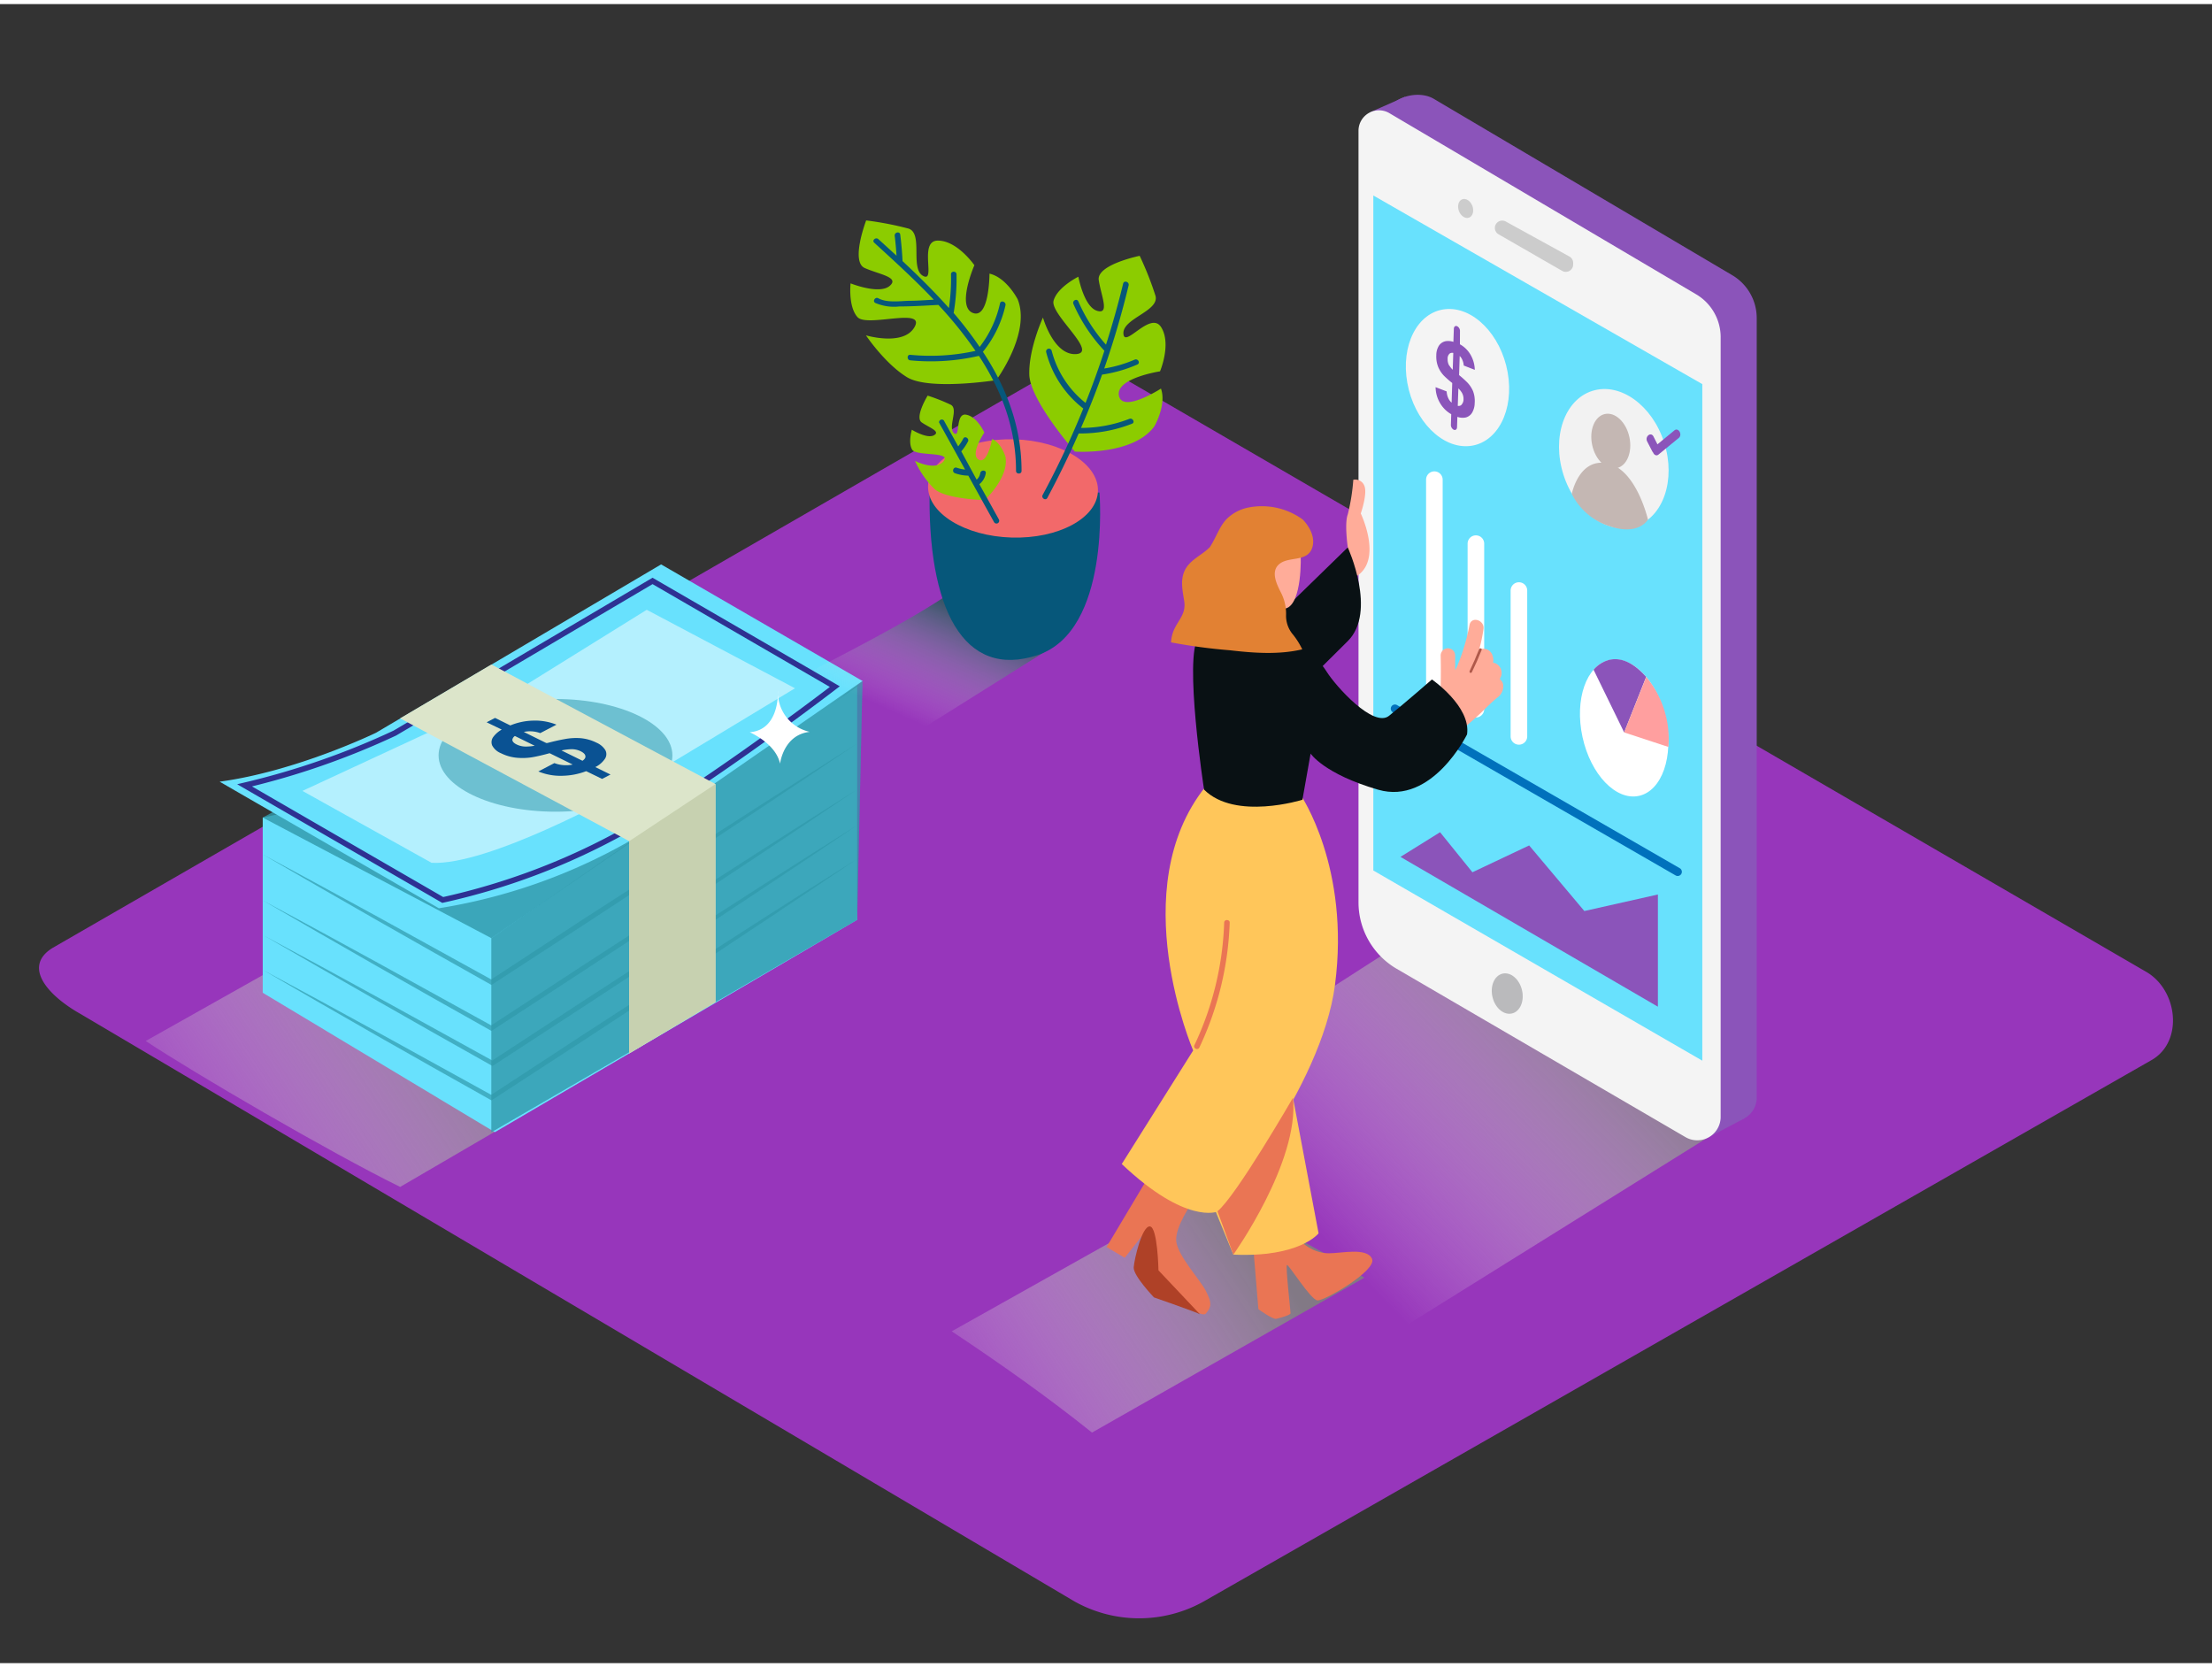 <svg xmlns="http://www.w3.org/2000/svg" xmlns:xlink="http://www.w3.org/1999/xlink" viewBox="0 0 400 300" width="406" height="306" class="illustration styles_illustrationTablet__1DWOa"><rect x="0" y="0" width="400" height="300" fill="#333333" stroke="none"/><defs><linearGradient id="linear-gradient" x1="26.16" y1="217.47" x2="91.8" y2="174.43" gradientUnits="userSpaceOnUse"><stop offset="0" stop-color="#fff" stop-opacity="0"></stop><stop offset="0.99" stop-color="gray"></stop></linearGradient><linearGradient id="linear-gradient-2" x1="237.31" y1="221.2" x2="287.75" y2="172.23" xlink:href="#linear-gradient"></linearGradient><linearGradient id="linear-gradient-3" x1="168.46" y1="262.02" x2="228.25" y2="222.82" xlink:href="#linear-gradient"></linearGradient><linearGradient id="linear-gradient-4" x1="167.91" y1="128.42" x2="158.9" y2="108.34" gradientTransform="matrix(-1, 0, 0, 1, 330.32, 0)" gradientUnits="userSpaceOnUse"><stop offset="0" stop-color="#fff" stop-opacity="0"></stop><stop offset="1" stop-color="#006837"></stop></linearGradient></defs><title>PP</title><g style="isolation: isolate;"><g id="Layer_2" data-name="Layer 2"><path d="M194.28,288.83,14.56,182.61c-5.72-3.21-10.63-8.49-5.05-11.94l180.37-104c2.71-1.68,6.82-2.78,9.57-1.18L388.11,175c5.72,3.32,6.75,12.6,1,15.93L218,288.66A23.9,23.9,0,0,1,194.28,288.83Z" fill="#9736bb"></path><path d="M72.36,213.89l43.52-25.39c-10.2-6.91-32.31-19.7-41.14-28.23L26.35,187.5C35,193.26,59.72,207.67,72.36,213.89Z" opacity="0.91" fill="url(#linear-gradient)" style="mix-blend-mode: multiply;"></path><polygon points="155 123.22 47.51 147.1 47.51 178.78 89.49 203.99 155 165.59 155 123.22" fill="#68e1fd"></polygon><polyline points="155.38 123.16 88.86 168.91 47.51 147.1 78.69 130.1" fill="#3099aa" opacity="0.81"></polyline><path d="M39.72,140.61l39.64,22.89a101.83,101.83,0,0,0,34.42-12.12C131.52,141.25,156,122.42,156,122.42l-36.45-21.1L68,131.76S53.72,138.71,39.72,140.61Z" fill="#68e1fd"></path><path d="M44.23,141.27,80.06,162a121.49,121.49,0,0,0,32.78-12.41c16-9.15,38.12-26.17,38.12-26.17L118,104.31l-46.6,27.51A139.28,139.28,0,0,1,44.23,141.27Z" fill="none" stroke="#2e3192" stroke-miterlimit="10"></path><polygon points="88.86 168.91 88.86 203.99 155 165.59 155.96 122.42 88.86 168.91" fill="#3099aa" opacity="0.54"></polygon><polygon points="88.86 168.91 88.86 203.99 155 165.59 155.96 122.42 88.86 168.91" fill="#3099aa" opacity="0.54"></polygon><path d="M92.42,124.77l24.53-15.24,26.81,14.19s-28,16.94-30.11,18.12-25.4,14-35.61,13.44l-23.35-13Z" fill="#fff" opacity="0.5"></path><ellipse cx="100.45" cy="135.85" rx="21.14" ry="10.19" fill="#3099aa" opacity="0.54"></ellipse><path d="M47.51,153.76q10.44,5.6,20.82,11.3t20.74,11.44h-.44l16.52-10.82L121.72,155l16.61-10.67Q146.65,139,155,133.71q-8.17,5.54-16.39,11l-16.46,10.91-16.51,10.83L89.09,177.23l-.21.14-.22-.12Q78.32,171.46,68,165.57T47.51,153.76Z" fill="#3099aa" opacity="0.68"></path><path d="M47.51,162.07q10.44,5.6,20.82,11.3t20.74,11.44h-.44L105.15,174l16.57-10.75,16.61-10.67Q146.64,147.27,155,142q-8.17,5.54-16.39,11l-16.46,10.91-16.51,10.83L89.09,185.54l-.21.14-.22-.12Q78.32,179.77,68,173.88T47.51,162.07Z" fill="#3099aa" opacity="0.68"></path><path d="M47.7,168.42q10.44,5.6,20.82,11.3t20.74,11.44h-.44l16.52-10.82,16.57-10.75,16.61-10.67q8.32-5.32,16.68-10.57-8.17,5.54-16.39,11l-16.46,10.91-16.51,10.83L89.28,191.89l-.21.14-.22-.12q-10.33-5.79-20.61-11.67T47.7,168.42Z" fill="#3099aa" opacity="0.68"></path><path d="M47.51,174.63q10.44,5.6,20.82,11.3t20.74,11.44h-.44l16.52-10.82,16.57-10.75,16.61-10.67q8.32-5.32,16.68-10.57-8.17,5.54-16.39,11L122.15,176.5l-16.51,10.83L89.09,198.1l-.21.14-.22-.12Q78.32,192.33,68,186.45T47.51,174.63Z" fill="#3099aa" opacity="0.68"></path><polygon points="72.36 129.16 113.78 151.37 113.78 189.75 129.38 180.47 129.38 141.04 88.86 119.42 72.36 129.16" fill="#dce5ca"></polygon><polygon points="113.78 151.37 129.38 141.04 129.38 180.47 113.78 189.75 113.78 151.37" fill="#c7d1b0"></polygon><path d="M104.95,132.74a8,8,0,0,1,2.92.82,3.51,3.51,0,0,1,1.58,1.32,1.51,1.51,0,0,1-.07,1.61,4.49,4.49,0,0,1-1.73,1.48l2.75,1.35-1.52.79L106,138.71a12.72,12.72,0,0,1-4.17.83,10.47,10.47,0,0,1-4.48-.78l2.9-1.51a5.8,5.8,0,0,0,1.89.38,5.5,5.5,0,0,0,1.42-.12l-4.17-2.05c-1.2.33-2.23.57-3.07.72a11.13,11.13,0,0,1-2.8.11,8.08,8.08,0,0,1-2.94-.83,3.09,3.09,0,0,1-1.58-1.4,1.58,1.58,0,0,1,.24-1.59,4.86,4.86,0,0,1,1.49-1.28L88,129.87l1.52-.79,2.76,1.36a11.46,11.46,0,0,1,4.1-.87,10.41,10.41,0,0,1,4.25.73l-2.94,1.53A5.41,5.41,0,0,0,96,131.5a4.88,4.88,0,0,0-1.28.12l4.06,2,.18,0q1.85-.48,3.16-.71A11,11,0,0,1,104.95,132.74Zm.91,3.3c0-.35-.3-.65-.85-.93a3.72,3.72,0,0,0-1.75-.37,9.74,9.74,0,0,0-1.73.22l3.8,1.87c.36-.25.55-.52.54-.79m-9.18-1.93-3.58-1.76a1,1,0,0,0-.46.68c0,.31.25.6.79.86a3.79,3.79,0,0,0,1.71.37,9.51,9.51,0,0,0,1.55-.15" fill="#0a5293"></path><path d="M209.84,212.81c4.72,1.45,4.26,6.3,9.11,7.28,3,.6,3.81,7.47,6.8,7.69l20.91,15.91,62-38.63-58.17-33.42-50,32.15C208.26,209.51,200.72,210,209.84,212.81Z" opacity="0.91" fill="url(#linear-gradient-2)" style="mix-blend-mode: multiply;"></path><polyline points="254.06 16.77 247.78 19.55 253.82 22.21 255.28 19.09" fill="#8b54ba"></polyline><path d="M311.33,201.42,259.12,171a13.92,13.92,0,0,1-6.91-12L250.52,20.76c0-3.63,5.63-5.47,8.75-3.63l54,31.91a9,9,0,0,1,4.4,7.71v141A4.23,4.23,0,0,1,311.33,201.42Z" fill="#8b54ba"></path><polyline points="315.51 201.46 308.69 205.06 309.48 200.31 314.22 199.45" fill="#8b54ba"></polyline><path d="M304.78,204.88l-52.21-30.43a13.92,13.92,0,0,1-6.91-12V22.9a3.7,3.7,0,0,1,5.58-3.18L306.75,52.5a9,9,0,0,1,4.4,7.71v141A4.23,4.23,0,0,1,304.78,204.88Z" fill="#f4f4f4"></path><polygon points="307.83 68.72 248.34 34.61 248.34 156.67 307.83 191.06 307.83 68.72" fill="#68e1fd"></polygon><ellipse cx="272.55" cy="178.94" rx="2.74" ry="3.7" transform="translate(-34.1 68.18) rotate(-13.43)" fill="#bababc"></ellipse><path d="M270.32,40.48h0a1.33,1.33,0,0,0,.67,1.15l11.49,6.61a1.33,1.33,0,0,0,2-1.15V46.8a1.33,1.33,0,0,0-.69-1.16l-11.49-6.32A1.33,1.33,0,0,0,270.32,40.48Z" fill="#ccc"></path><ellipse cx="265.04" cy="36.97" rx="1.3" ry="1.77" transform="translate(3.64 94.28) rotate(-20.31)" fill="#ccc"></ellipse><ellipse cx="291.83" cy="82.2" rx="9.56" ry="12.85" transform="translate(-11.19 92.24) rotate(-17.63)" fill="#f2f2f2"></ellipse><ellipse cx="291.28" cy="79.03" rx="3.44" ry="5.01" transform="translate(-10.14 63.7) rotate(-12.27)" fill="#c4b7b3"></ellipse><path d="M298,93.21s-2.07-9.05-7.28-10.15-6.49,5.52-6.49,5.52a11.51,11.51,0,0,0,6.89,5.85C296.38,96.19,298,93.21,298,93.21Z" fill="#c4b7b3"></path><path d="M302.78,77.09l-3.06,2.52L299,78.19c-.46-.9-1.6,0-1.14.9l.93,1.8a.75.75,0,0,0,.13.17c.16.43.59.73,1,.39l3.66-3C304.29,77.84,303.5,76.49,302.78,77.09Z" fill="#8b54ba"></path><path d="M257.88,86v37a1.5,1.5,0,0,0,3,0V86a1.5,1.5,0,0,0-3,0Z" fill="#fff"></path><path d="M265.39,97.57v29.93a1.5,1.5,0,0,0,3,0V97.57a1.5,1.5,0,0,0-3,0Z" fill="#fff"></path><path d="M273.17,106.05v26.37a1.5,1.5,0,0,0,3,0V106.05a1.5,1.5,0,0,0-3,0Z" fill="#fff"></path><ellipse cx="293.7" cy="130.9" rx="7.71" ry="12.57" transform="translate(-21.11 65.4) rotate(-12.27)" fill="#fff"></ellipse><path d="M293.7,131.7l-5.53-11.33s3.89-5.07,9.51,1.29Z" fill="#8b54ba"></path><path d="M293.7,131.7l8,2.63a17.62,17.62,0,0,0-4-12.66Z" fill="#ff9f9f"></path><path d="M251.83,128.06,303,157.56a.75.75,0,0,0,.76-1.3l-51.13-29.5a.75.75,0,0,0-.76,1.3Z" fill="#0071bc"></path><polygon points="253.25 154.21 260.41 149.75 266.26 156.99 276.52 152.14 286.5 164 299.8 161.01 299.8 181.3 253.25 154.21" fill="#8b54ba"></polygon><path d="M140.67,124.08s.46,7.15-5.1,7.59c0,0,4.71,2,5.49,5.69,0,0,.58-5.22,5.36-5.76A7.35,7.35,0,0,1,140.67,124.08Z" fill="#fff"></path><path d="M197.47,258.31l49.24-28c-10.2-6.91-17.71-8.74-26.54-17.27L172.1,240C180.8,245.78,189.34,251.8,197.47,258.31Z" opacity="0.91" fill="url(#linear-gradient-3)" style="mix-blend-mode: multiply;"></path><path d="M243.72,98.21s-.63-4.29,0-5.94a36,36,0,0,0,1-6.25,1.74,1.74,0,0,1,2,1.09c.6,1.44-.65,5-.65,5s3.56,7.38,0,10.75S243.72,98.21,243.72,98.21Z" fill="#ffac99"></path><path d="M220.11,121.25l23.61-23s5.35,11.62,0,16.94L222.06,136.7" fill="#091114"></path><path d="M215.7,216.54s-3.26,4.52-3,7.16,4.42,7.1,5.36,9,1.19,2.72,0,4.09-11.35-7.48-11.59-8.9S207.9,221,207.9,221l-4.51,5.7-3.29-1.94,7-11.73" fill="#ea7554"></path><path d="M217,236.93c-.28-.27-8.32-3.06-8.32-3.06s-3.78-3.94-3.67-5.44,1.49-7.46,2.91-7.4,1.57,7.95,1.57,7.95Z" fill="#af4127"></path><path d="M226.56,224l1,12s2.6,1.9,3.24,1.74,2.55-.66,2.57-1-.92-8.51-.65-8.73,4.26,6.27,5.51,6.4,10.8-5.42,9.88-7.52-5.53-1-7.81-1-5.42-1.32-7.13-5.23" fill="#ea7554"></path><path d="M232.61,191.4l5.83,30.88s-3.37,4.4-15.41,3.85l-9-21.9" fill="#ffc65a"></path><path d="M235.19,143s9,13.11,6.22,34.34c-2.45,18.82-21.24,41-21.24,41s-5.62,2.48-17.32-8.59l12.91-20.53S203.18,160,218,141.5" fill="#ffc65a"></path><path d="M260.52,117.8a1.31,1.31,0,0,1,2.62,0c0,.88,0,1.77,0,2.65.1-.19.2-.38.3-.57a37.85,37.85,0,0,0,2.29-7.58c.32-1.69,2.75-.93,2.53.7a26.32,26.32,0,0,1-.8,3.77l.26-.11a1.72,1.72,0,0,1,2.2,1.22,2.43,2.43,0,0,1,.07,1.24l.2,0a1.9,1.9,0,0,1,1,2.92,1.74,1.74,0,0,1,.63,1,2.53,2.53,0,0,1-1.12,2.41c-.9.75-1.88,1.72-2.71,2.53-1.08,1.05-2.31,2.1-3.32,2.94s-2.68-1.94-2.7-2.88a1.2,1.2,0,0,1-1.57-1.22Q260.62,122.33,260.52,117.8Z" fill="#ffac99"></path><path d="M265.76,120.59q.93-1.94,1.71-3.93c.11-.28.57-.16.46.13q-.81,2.06-1.76,4C266,121.11,265.63,120.87,265.76,120.59Z" fill="#af594a"></path><path d="M233.82,114s4.38,4,6.07,6.7,8.49,10.24,11.29,8,7.76-6.57,7.76-6.57,7.08,4.87,6.35,9.93c0,0-6.29,12.84-16.08,10S237,135.53,237,135.53l-1.48,8.35s-12.16,3.81-17.79-1.84c0,0-3.7-24-1-27.58" fill="#091114"></path><path d="M235.18,99.47c.09.28.3,9-2.66,9.81s-8-1.24-9.3-4,.56-11.55,5.23-12.06S234.34,96.93,235.18,99.47Z" fill="#ffac99"></path><path d="M231.58,101.08c-2,1.32-.71,3.83.11,5.44a8.35,8.35,0,0,1,.87,4,5.21,5.21,0,0,0,1.27,3.51,13.87,13.87,0,0,1,1.66,2.65c-4.26,1-8.74.67-13.08.17a101.45,101.45,0,0,1-10.65-1.43,6.42,6.42,0,0,1,.5-2.19c.84-1.92,2.22-2.95,1.89-5.21-.25-1.74-.7-3.46-.09-5.18s2.13-2.6,3.57-3.66a9.14,9.14,0,0,0,1.17-1l.31-.52c.86-1.46,1.48-3.22,2.63-4.47A7.73,7.73,0,0,1,225.94,91a12.56,12.56,0,0,1,9.63,2.2s2.54,2.44,1.74,5.05S233.33,99.9,231.58,101.08Z" fill="#e28133"></path><path d="M233.81,197.77s-10.29,17.81-13.65,20.52l2.87,7.84S235,209.35,233.81,197.77Z" fill="#ea7554"></path><path d="M216,188.23a56.08,56.08,0,0,0,5.37-22.14c0-.61,1-.61,1,0a57.29,57.29,0,0,1-5.5,22.62C216.52,189.26,215.71,188.78,216,188.23Z" fill="#ea7554"></path><path d="M272.63,66.57c1.23,6.83-1.83,12.8-6.84,13.34s-10.07-4.57-11.3-11.4,1.83-12.8,6.84-13.34S271.4,59.74,272.63,66.57Z" fill="#f4f4f4"></path><path d="M266.67,72.16a3.52,3.52,0,0,1-.44,1.68,1.91,1.91,0,0,1-1.17.91,2.83,2.83,0,0,1-1.52-.11l-.06,1.81c0,.53-.34.65-.64.5a1,1,0,0,1-.47-.92l.06-1.87a5.45,5.45,0,0,1-1.95-1.89,5.81,5.81,0,0,1-.88-3l2,.77a3.25,3.25,0,0,0,.34,1.31,2.38,2.38,0,0,0,.56.73l.11-3.56a16.88,16.88,0,0,1-1.52-1.34,5.18,5.18,0,0,1-1-1.52,5,5,0,0,1-.36-2.17,3.2,3.2,0,0,1,.48-1.73,1.91,1.91,0,0,1,1.2-.8,3,3,0,0,1,1.41.12l.08-2.32c0-.52.35-.65.64-.49a1,1,0,0,1,.47.92L264,61.52a5,5,0,0,1,1.85,1.77,5.74,5.74,0,0,1,.84,2.85l-2-.78a3.07,3.07,0,0,0-.32-1.17,2.26,2.26,0,0,0-.41-.56l-.11,3.46a17.92,17.92,0,0,1,1.53,1.38,5.23,5.23,0,0,1,1,1.54A5,5,0,0,1,266.67,72.16Zm-2.41.31a1.37,1.37,0,0,0,.39-1,2.2,2.2,0,0,0-.31-1.22,4.17,4.17,0,0,0-.62-.76l-.11,3.16a.81.81,0,0,0,.65-.15m-2.19-7.16a4.39,4.39,0,0,0,.63.79l.1-3.05a.85.85,0,0,0-.65.11,1.19,1.19,0,0,0-.37,1,2.19,2.19,0,0,0,.29,1.19" fill="#8b54ba"></path><path d="M172.45,106.07l18,10.1-23.18,14.54h-.6c-9.38-5.17-17.62-3.69-24.29-7.81C151,118.3,164.47,111.69,172.45,106.07Z" opacity="0.63" fill="url(#linear-gradient-4)" style="mix-blend-mode: multiply;"></path><path d="M198.82,88.33s2.11,25-11.22,29.4-20-8.36-19.48-30.38" fill="#06577a"></path><ellipse cx="183.47" cy="87.84" rx="8.88" ry="15.36" transform="matrix(0.03, -1, 1, 0.03, 89.84, 268.42)" fill="#f2696a"></ellipse><path d="M180.16,68s6.3-8.51,3.87-14.61c0,0-2-3.93-5.1-4.65,0,0,0,8.26-3,7.11s.27-8.63.27-8.63-3.09-4.47-6.62-4.45-.25,7.71-2.66,6.38.09-7.71-2.65-8.56a58.06,58.06,0,0,0-7.64-1.47s-2.85,7.44-.27,8.6,6.4,1.65,4.51,3.25-7.06-.47-7.06-.47-.46,4.22,1.26,6.11,12.29-1.83,10.33,1.75-8.81,1.54-8.81,1.54S160,65,164,67.46,180.16,68,180.16,68Z" fill="#8ccc00"></path><path d="M178.06,89.7s4.49-4.16,3.75-7.88c0,0-.74-2.45-2.4-3.18,0,0-.86,4.69-2.46,3.72S178,77.48,178,77.48s-1.27-2.87-3.29-3.23-1,4.35-2.19,3.34.87-4.37-.59-5.14a33.54,33.54,0,0,0-4.18-1.65s-2.41,3.92-1.07,4.85,3.46,1.62,2.21,2.32-4-1-4-1-.71,2.35.06,3.6,7.17.27,5.68,2.1-5.17-.07-5.17-.07A16.35,16.35,0,0,0,169,87.69C171,89.51,178.06,89.7,178.06,89.7Z" fill="#8ccc00"></path><path d="M194.36,80.92s10.56.75,14.4-4.59c0,0,2.22-3.84,1.18-6.8,0,0-6.94,4.47-7.6,1.29s7.43-4.41,7.43-4.41,2.11-5,.19-8-6.64,3.94-6.81,1.18,6.55-4.06,5.8-6.84a58.06,58.06,0,0,0-2.86-7.23s-7.81,1.59-7.4,4.39,2.05,6.29-.32,5.55S195,49.3,195,49.3s-3.81,1.88-4.48,4.34,8.15,9.38,4.08,9.65-6-6.61-6-6.61S186,62.3,186.13,67,194.36,80.92,194.36,80.92Z" fill="#8ccc00"></path><path d="M158.83,42.5q1.64,1.48,3.29,3c-.08-1.2-.18-2.4-.33-3.6-.08-.63.89-.87,1-.24q.3,2.4.42,4.82c2.88,2.69,5.74,5.51,8.38,8.48a35.69,35.69,0,0,0,.38-6.1c0-.64,1-.61,1,0a36.71,36.71,0,0,1-.52,7A69.17,69.17,0,0,1,177.15,62a19.81,19.81,0,0,0,3.68-7.87c.14-.63,1.09-.33,1,.3a20.49,20.49,0,0,1-4,8.34.51.51,0,0,1-.1.09c4.2,6.37,7,13.45,7,21.56,0,.64-1,.61-1,0,0-7.8-2.68-14.65-6.71-20.81a38.56,38.56,0,0,1-12.42.81c-.64-.06-.61-1.06,0-1a37.78,37.78,0,0,0,11.8-.71,72.53,72.53,0,0,0-6.7-8.31l-.09,0c-2.34.13-4.68.27-7,.28a8.55,8.55,0,0,1-4.33-.64c-.57-.31,0-1.15.53-.85,1.59.86,3.86.51,5.59.46,1.48,0,3-.12,4.45-.2-3.45-3.64-7.16-7-10.75-10.29C157.62,42.75,158.35,42.07,158.83,42.5Z" fill="#06577a"></path><path d="M189.18,62.94a.5.5,0,0,1,1-.24,17.71,17.71,0,0,0,6.12,9.42q1.85-4.66,3.41-9.43a29.87,29.87,0,0,1-5.6-8.46c-.26-.59.62-1.07.88-.48A29.1,29.1,0,0,0,200,61.59c1.16-3.64,2.2-7.33,3.1-11.05.15-.63,1.11-.33,1,.3q-1.84,7.65-4.42,15.06a23.45,23.45,0,0,0,5.51-1.61c.59-.25,1.07.62.48.88A24.53,24.53,0,0,1,199.29,67h0c-1.16,3.26-2.44,6.47-3.81,9.64A24.18,24.18,0,0,0,204.23,75c.59-.23,1.08.65.48.88a25.51,25.51,0,0,1-9.65,1.76q-2.6,5.93-5.67,11.66c-.31.57-1.15,0-.85-.53a156.06,156.06,0,0,0,7.35-15.64h0A18.81,18.81,0,0,1,189.18,62.94Z" fill="#06577a"></path><path d="M170.67,75.28l2.6,4.7a8.62,8.62,0,0,0,.92-1.41c.3-.57,1.14,0,.85.53a9.53,9.53,0,0,1-1.21,1.78l0,0L176.61,86a2,2,0,0,0,.65-1.18c.1-.63,1.1-.6,1,0a3.15,3.15,0,0,1-1.16,2l3.53,6.37a.5.5,0,0,1-.88.48l-4.65-8.4a7.47,7.47,0,0,1-2.42-.44c-.6-.22-.31-1.18.3-1a6.65,6.65,0,0,0,1.54.34l-4.71-8.51A.5.5,0,0,1,170.67,75.28Z" fill="#06577a"></path></g></g></svg>